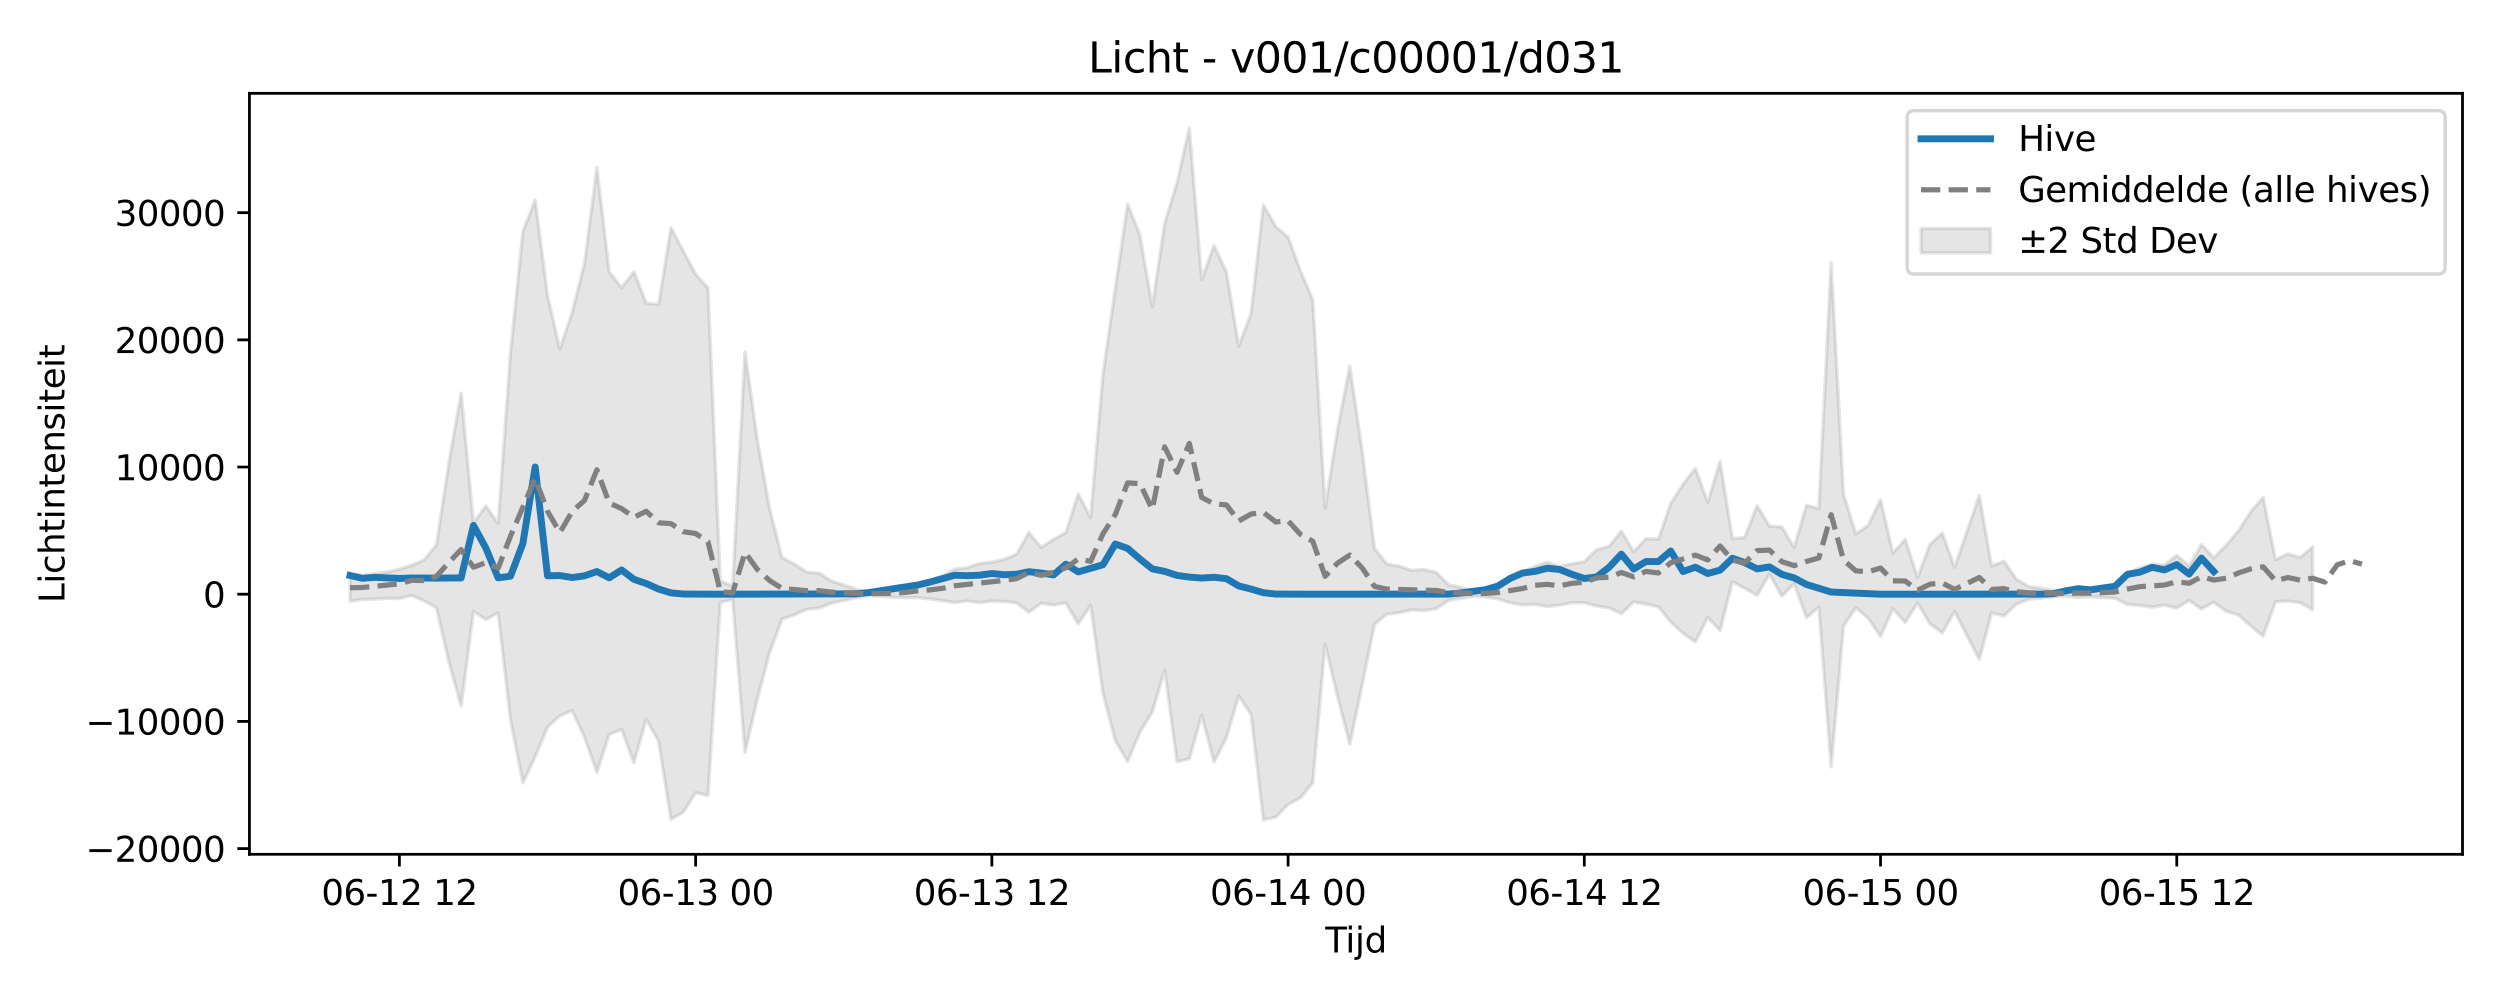 <?xml version="1.0" encoding="utf-8" standalone="no"?>
<!DOCTYPE svg PUBLIC "-//W3C//DTD SVG 1.1//EN"
  "http://www.w3.org/Graphics/SVG/1.1/DTD/svg11.dtd">
<svg xmlns:xlink="http://www.w3.org/1999/xlink" width="720pt" height="288pt" viewBox="0 0 720 288" xmlns="http://www.w3.org/2000/svg" version="1.1">
 <defs>
  <style type="text/css">*{stroke-linejoin: round; stroke-linecap: butt}</style>
 </defs>
 <g id="figure_1">
  <g id="patch_1">
   <path d="M 0 288 
L 720 288 
L 720 0 
L 0 0 
z
" style="fill: #ffffff"/>
  </g>
  <g id="axes_1">
   <g id="patch_2">
    <path d="M 71.84 246.04 
L 709.2 246.04 
L 709.2 26.88 
L 71.84 26.88 
z
" style="fill: #ffffff"/>
   </g>
   <g id="FillBetweenPolyCollection_1">
    <defs>
     <path id="m8f1307a4be" d="M 100.811 -122.624 
L 100.811 -114.852 
L 104.366 -115.348 
L 107.92 -115.462 
L 111.475 -115.689 
L 115.03 -115.625 
L 118.584 -116.508 
L 122.139 -114.903 
L 125.694 -112.978 
L 129.249 -97.499 
L 132.803 -84.659 
L 136.358 -111.915 
L 139.913 -109.59 
L 143.467 -111.506 
L 147.022 -80.741 
L 150.577 -62.528 
L 154.132 -70.092 
L 157.686 -78.564 
L 161.241 -81.866 
L 164.796 -83.329 
L 168.35 -75.639 
L 171.905 -65.606 
L 175.46 -76.505 
L 179.015 -77.941 
L 182.569 -68.314 
L 186.124 -80.838 
L 189.679 -74.552 
L 193.233 -51.995 
L 196.788 -54.061 
L 200.343 -59.692 
L 203.898 -58.874 
L 207.452 -114.513 
L 211.007 -115.37 
L 214.562 -71.234 
L 218.116 -86.691 
L 221.671 -100.149 
L 225.226 -109.692 
L 228.781 -110.932 
L 232.335 -112.506 
L 235.89 -112.85 
L 239.445 -114.277 
L 242.999 -115.044 
L 246.554 -115.877 
L 250.109 -116.587 
L 253.664 -116.269 
L 257.218 -115.973 
L 260.773 -115.871 
L 264.328 -115.874 
L 267.882 -115.477 
L 271.437 -115.019 
L 274.992 -114.476 
L 278.547 -114.903 
L 282.101 -114.454 
L 285.656 -114.894 
L 289.211 -114.782 
L 292.765 -114.354 
L 296.32 -111.668 
L 299.875 -114.262 
L 303.43 -113.739 
L 306.984 -114.34 
L 310.539 -108.265 
L 314.094 -113.712 
L 317.648 -88.369 
L 321.203 -74.757 
L 324.758 -68.655 
L 328.313 -77.154 
L 331.867 -82.933 
L 335.422 -95.008 
L 338.977 -68.64 
L 342.531 -69.44 
L 346.086 -81.994 
L 349.641 -68.541 
L 353.196 -75.527 
L 356.75 -87.581 
L 360.305 -82.195 
L 363.86 -51.922 
L 367.414 -52.659 
L 370.969 -56.289 
L 374.524 -58.221 
L 378.079 -62.582 
L 381.633 -102.41 
L 385.188 -87.499 
L 388.743 -73.641 
L 392.297 -90.713 
L 395.852 -108.156 
L 399.407 -111.115 
L 402.961 -111.523 
L 406.516 -112.332 
L 410.071 -112.143 
L 413.626 -112.704 
L 417.18 -115.073 
L 420.735 -115.696 
L 424.29 -116.278 
L 427.844 -116.063 
L 431.399 -115.489 
L 434.954 -114.378 
L 438.509 -113.749 
L 442.063 -113.983 
L 445.618 -113.317 
L 449.173 -113.679 
L 452.727 -114.414 
L 456.282 -114.395 
L 459.837 -113.461 
L 463.392 -112.901 
L 466.946 -111.223 
L 470.501 -114.663 
L 474.056 -114.001 
L 477.61 -113.227 
L 481.165 -108.881 
L 484.72 -105.6 
L 488.275 -103.145 
L 491.829 -110.169 
L 495.384 -106.427 
L 498.939 -120.471 
L 502.493 -118.563 
L 506.048 -116.503 
L 509.603 -122.699 
L 513.158 -116.287 
L 516.712 -119.892 
L 520.267 -110.124 
L 523.822 -113.137 
L 527.376 -67.146 
L 530.931 -107.69 
L 534.486 -112.994 
L 538.041 -109.979 
L 541.595 -104.725 
L 545.15 -112.701 
L 548.705 -108.71 
L 552.259 -114.363 
L 555.814 -108.336 
L 559.369 -105.695 
L 562.924 -111.891 
L 566.478 -104.985 
L 570.033 -98.073 
L 573.588 -111.512 
L 577.142 -110.577 
L 580.697 -113.987 
L 584.252 -115.387 
L 587.807 -115.732 
L 591.361 -116.17 
L 594.916 -116.299 
L 598.471 -115.907 
L 602.025 -116.178 
L 605.58 -115.893 
L 609.135 -115.707 
L 612.69 -113.9 
L 616.244 -113.632 
L 619.799 -113.131 
L 623.354 -113.705 
L 626.908 -112.855 
L 630.463 -115.07 
L 634.018 -112.599 
L 637.573 -114.54 
L 641.127 -111.974 
L 644.682 -110.856 
L 648.237 -107.694 
L 651.791 -104.755 
L 655.346 -114.693 
L 658.901 -114.892 
L 662.456 -114.42 
L 666.01 -112.433 
L 666.01 -130.511 
L 666.01 -130.511 
L 662.456 -127.422 
L 658.901 -128.48 
L 655.346 -126.783 
L 651.791 -144.749 
L 648.237 -140.654 
L 644.682 -135.113 
L 641.127 -130.956 
L 637.573 -127.361 
L 634.018 -131.17 
L 630.463 -124.972 
L 626.908 -128.049 
L 623.354 -125.308 
L 619.799 -125.516 
L 616.244 -124.44 
L 612.69 -122.782 
L 609.135 -119.277 
L 605.58 -118.697 
L 602.025 -118.126 
L 598.471 -118.447 
L 594.916 -117.879 
L 591.361 -117.982 
L 587.807 -118.589 
L 584.252 -119.1 
L 580.697 -121.218 
L 577.142 -126.378 
L 573.588 -124.963 
L 570.033 -145.295 
L 566.478 -134.869 
L 562.924 -124.633 
L 559.369 -134.473 
L 555.814 -131.167 
L 552.259 -121.677 
L 548.705 -132.642 
L 545.15 -128.74 
L 541.595 -144.068 
L 538.041 -136.672 
L 534.486 -134.193 
L 530.931 -145.713 
L 527.376 -212.367 
L 523.822 -141.479 
L 520.267 -142.499 
L 516.712 -130.293 
L 513.158 -136.228 
L 509.603 -136.454 
L 506.048 -142.352 
L 502.493 -133.228 
L 498.939 -132.856 
L 495.384 -155.085 
L 491.829 -143.313 
L 488.275 -153.116 
L 484.72 -148.503 
L 481.165 -142.955 
L 477.61 -132.748 
L 474.056 -132.881 
L 470.501 -129.076 
L 466.946 -135.012 
L 463.392 -130.63 
L 459.837 -129.686 
L 456.282 -126.251 
L 452.727 -125.612 
L 449.173 -124.858 
L 445.618 -126.1 
L 442.063 -124.89 
L 438.509 -123.284 
L 434.954 -121.472 
L 431.399 -119.198 
L 427.844 -118.155 
L 424.29 -117.79 
L 420.735 -118.802 
L 417.18 -119.593 
L 413.626 -123.16 
L 410.071 -124.008 
L 406.516 -123.723 
L 402.961 -124.946 
L 399.407 -125.564 
L 395.852 -130.054 
L 392.297 -158.185 
L 388.743 -182.629 
L 385.188 -164.103 
L 381.633 -141.681 
L 378.079 -201.637 
L 374.524 -210.007 
L 370.969 -219.731 
L 367.414 -222.711 
L 363.86 -228.925 
L 360.305 -197.711 
L 356.75 -188.329 
L 353.196 -209.654 
L 349.641 -217.258 
L 346.086 -207.476 
L 342.531 -251.158 
L 338.977 -235.314 
L 335.422 -223.626 
L 331.867 -199.623 
L 328.313 -220.265 
L 324.758 -229.218 
L 321.203 -204.897 
L 317.648 -180.112 
L 314.094 -138.934 
L 310.539 -145.743 
L 306.984 -134.621 
L 303.43 -132.641 
L 299.875 -130.377 
L 296.32 -134.62 
L 292.765 -128.34 
L 289.211 -126.912 
L 285.656 -126.086 
L 282.101 -125.713 
L 278.547 -124.461 
L 274.992 -124.137 
L 271.437 -122.125 
L 267.882 -120.754 
L 264.328 -119.823 
L 260.773 -118.914 
L 257.218 -118.324 
L 253.664 -117.786 
L 250.109 -117.365 
L 246.554 -118.354 
L 242.999 -119.535 
L 239.445 -120.658 
L 235.89 -122.938 
L 232.335 -123.254 
L 228.781 -125.562 
L 225.226 -127.387 
L 221.671 -141.422 
L 218.116 -161.294 
L 214.562 -186.654 
L 211.007 -119.223 
L 207.452 -120.663 
L 203.898 -205.057 
L 200.343 -209.023 
L 196.788 -215.674 
L 193.233 -222.395 
L 189.679 -200.303 
L 186.124 -200.65 
L 182.569 -209.739 
L 179.015 -205.123 
L 175.46 -209.732 
L 171.905 -239.807 
L 168.35 -212.186 
L 164.796 -198.034 
L 161.241 -187.449 
L 157.686 -202.934 
L 154.132 -230.406 
L 150.577 -221.224 
L 147.022 -186.45 
L 143.467 -137.257 
L 139.913 -142.302 
L 136.358 -137.368 
L 132.803 -174.782 
L 129.249 -154.508 
L 125.694 -131.048 
L 122.139 -126.704 
L 118.584 -125.241 
L 115.03 -124.065 
L 111.475 -123.231 
L 107.92 -122.816 
L 104.366 -122.257 
L 100.811 -122.624 
z
" style="stroke: #808080; stroke-opacity: 0.2"/>
    </defs>
    <g clip-path="url(#p8320e200cb)">
     <use xlink:href="#m8f1307a4be" x="0" y="288" style="fill: #808080; fill-opacity: 0.2; stroke: #808080; stroke-opacity: 0.2"/>
    </g>
   </g>
   <g id="matplotlib.axis_1">
    <g id="xtick_1">
     <g id="line2d_1">
      <defs>
       <path id="m638b7c2610" d="M 0 0 
L 0 3.5 
" style="stroke: #000000; stroke-width: 0.8"/>
      </defs>
      <g>
       <use xlink:href="#m638b7c2610" x="115.03" y="246.04" style="stroke: #000000; stroke-width: 0.8"/>
      </g>
     </g>
     <g id="text_1">
      <!-- 06-12 12 -->
      <g transform="translate(92.549 260.638) scale(0.1 -0.1)">
       <defs>
        <path id="DejaVuSans-30" d="M 2034 4250 
Q 1547 4250 1301 3770 
Q 1056 3291 1056 2328 
Q 1056 1369 1301 889 
Q 1547 409 2034 409 
Q 2525 409 2770 889 
Q 3016 1369 3016 2328 
Q 3016 3291 2770 3770 
Q 2525 4250 2034 4250 
z
M 2034 4750 
Q 2819 4750 3233 4129 
Q 3647 3509 3647 2328 
Q 3647 1150 3233 529 
Q 2819 -91 2034 -91 
Q 1250 -91 836 529 
Q 422 1150 422 2328 
Q 422 3509 836 4129 
Q 1250 4750 2034 4750 
z
" transform="scale(0.016)"/>
        <path id="DejaVuSans-36" d="M 2113 2584 
Q 1688 2584 1439 2293 
Q 1191 2003 1191 1497 
Q 1191 994 1439 701 
Q 1688 409 2113 409 
Q 2538 409 2786 701 
Q 3034 994 3034 1497 
Q 3034 2003 2786 2293 
Q 2538 2584 2113 2584 
z
M 3366 4563 
L 3366 3988 
Q 3128 4100 2886 4159 
Q 2644 4219 2406 4219 
Q 1781 4219 1451 3797 
Q 1122 3375 1075 2522 
Q 1259 2794 1537 2939 
Q 1816 3084 2150 3084 
Q 2853 3084 3261 2657 
Q 3669 2231 3669 1497 
Q 3669 778 3244 343 
Q 2819 -91 2113 -91 
Q 1303 -91 875 529 
Q 447 1150 447 2328 
Q 447 3434 972 4092 
Q 1497 4750 2381 4750 
Q 2619 4750 2861 4703 
Q 3103 4656 3366 4563 
z
" transform="scale(0.016)"/>
        <path id="DejaVuSans-2d" d="M 313 2009 
L 1997 2009 
L 1997 1497 
L 313 1497 
L 313 2009 
z
" transform="scale(0.016)"/>
        <path id="DejaVuSans-31" d="M 794 531 
L 1825 531 
L 1825 4091 
L 703 3866 
L 703 4441 
L 1819 4666 
L 2450 4666 
L 2450 531 
L 3481 531 
L 3481 0 
L 794 0 
L 794 531 
z
" transform="scale(0.016)"/>
        <path id="DejaVuSans-32" d="M 1228 531 
L 3431 531 
L 3431 0 
L 469 0 
L 469 531 
Q 828 903 1448 1529 
Q 2069 2156 2228 2338 
Q 2531 2678 2651 2914 
Q 2772 3150 2772 3378 
Q 2772 3750 2511 3984 
Q 2250 4219 1831 4219 
Q 1534 4219 1204 4116 
Q 875 4013 500 3803 
L 500 4441 
Q 881 4594 1212 4672 
Q 1544 4750 1819 4750 
Q 2544 4750 2975 4387 
Q 3406 4025 3406 3419 
Q 3406 3131 3298 2873 
Q 3191 2616 2906 2266 
Q 2828 2175 2409 1742 
Q 1991 1309 1228 531 
z
" transform="scale(0.016)"/>
        <path id="DejaVuSans-20" transform="scale(0.016)"/>
       </defs>
       <use xlink:href="#DejaVuSans-30"/>
       <use xlink:href="#DejaVuSans-36" transform="translate(63.623 0)"/>
       <use xlink:href="#DejaVuSans-2d" transform="translate(127.246 0)"/>
       <use xlink:href="#DejaVuSans-31" transform="translate(163.33 0)"/>
       <use xlink:href="#DejaVuSans-32" transform="translate(226.953 0)"/>
       <use xlink:href="#DejaVuSans-20" transform="translate(290.576 0)"/>
       <use xlink:href="#DejaVuSans-31" transform="translate(322.363 0)"/>
       <use xlink:href="#DejaVuSans-32" transform="translate(385.986 0)"/>
      </g>
     </g>
    </g>
    <g id="xtick_2">
     <g id="line2d_2">
      <g>
       <use xlink:href="#m638b7c2610" x="200.343" y="246.04" style="stroke: #000000; stroke-width: 0.8"/>
      </g>
     </g>
     <g id="text_2">
      <!-- 06-13 00 -->
      <g transform="translate(177.862 260.638) scale(0.1 -0.1)">
       <defs>
        <path id="DejaVuSans-33" d="M 2597 2516 
Q 3050 2419 3304 2112 
Q 3559 1806 3559 1356 
Q 3559 666 3084 287 
Q 2609 -91 1734 -91 
Q 1441 -91 1130 -33 
Q 819 25 488 141 
L 488 750 
Q 750 597 1062 519 
Q 1375 441 1716 441 
Q 2309 441 2620 675 
Q 2931 909 2931 1356 
Q 2931 1769 2642 2001 
Q 2353 2234 1838 2234 
L 1294 2234 
L 1294 2753 
L 1863 2753 
Q 2328 2753 2575 2939 
Q 2822 3125 2822 3475 
Q 2822 3834 2567 4026 
Q 2313 4219 1838 4219 
Q 1578 4219 1281 4162 
Q 984 4106 628 3988 
L 628 4550 
Q 988 4650 1302 4700 
Q 1616 4750 1894 4750 
Q 2613 4750 3031 4423 
Q 3450 4097 3450 3541 
Q 3450 3153 3228 2886 
Q 3006 2619 2597 2516 
z
" transform="scale(0.016)"/>
       </defs>
       <use xlink:href="#DejaVuSans-30"/>
       <use xlink:href="#DejaVuSans-36" transform="translate(63.623 0)"/>
       <use xlink:href="#DejaVuSans-2d" transform="translate(127.246 0)"/>
       <use xlink:href="#DejaVuSans-31" transform="translate(163.33 0)"/>
       <use xlink:href="#DejaVuSans-33" transform="translate(226.953 0)"/>
       <use xlink:href="#DejaVuSans-20" transform="translate(290.576 0)"/>
       <use xlink:href="#DejaVuSans-30" transform="translate(322.363 0)"/>
       <use xlink:href="#DejaVuSans-30" transform="translate(385.986 0)"/>
      </g>
     </g>
    </g>
    <g id="xtick_3">
     <g id="line2d_3">
      <g>
       <use xlink:href="#m638b7c2610" x="285.656" y="246.04" style="stroke: #000000; stroke-width: 0.8"/>
      </g>
     </g>
     <g id="text_3">
      <!-- 06-13 12 -->
      <g transform="translate(263.176 260.638) scale(0.1 -0.1)">
       <use xlink:href="#DejaVuSans-30"/>
       <use xlink:href="#DejaVuSans-36" transform="translate(63.623 0)"/>
       <use xlink:href="#DejaVuSans-2d" transform="translate(127.246 0)"/>
       <use xlink:href="#DejaVuSans-31" transform="translate(163.33 0)"/>
       <use xlink:href="#DejaVuSans-33" transform="translate(226.953 0)"/>
       <use xlink:href="#DejaVuSans-20" transform="translate(290.576 0)"/>
       <use xlink:href="#DejaVuSans-31" transform="translate(322.363 0)"/>
       <use xlink:href="#DejaVuSans-32" transform="translate(385.986 0)"/>
      </g>
     </g>
    </g>
    <g id="xtick_4">
     <g id="line2d_4">
      <g>
       <use xlink:href="#m638b7c2610" x="370.969" y="246.04" style="stroke: #000000; stroke-width: 0.8"/>
      </g>
     </g>
     <g id="text_4">
      <!-- 06-14 00 -->
      <g transform="translate(348.489 260.638) scale(0.1 -0.1)">
       <defs>
        <path id="DejaVuSans-34" d="M 2419 4116 
L 825 1625 
L 2419 1625 
L 2419 4116 
z
M 2253 4666 
L 3047 4666 
L 3047 1625 
L 3713 1625 
L 3713 1100 
L 3047 1100 
L 3047 0 
L 2419 0 
L 2419 1100 
L 313 1100 
L 313 1709 
L 2253 4666 
z
" transform="scale(0.016)"/>
       </defs>
       <use xlink:href="#DejaVuSans-30"/>
       <use xlink:href="#DejaVuSans-36" transform="translate(63.623 0)"/>
       <use xlink:href="#DejaVuSans-2d" transform="translate(127.246 0)"/>
       <use xlink:href="#DejaVuSans-31" transform="translate(163.33 0)"/>
       <use xlink:href="#DejaVuSans-34" transform="translate(226.953 0)"/>
       <use xlink:href="#DejaVuSans-20" transform="translate(290.576 0)"/>
       <use xlink:href="#DejaVuSans-30" transform="translate(322.363 0)"/>
       <use xlink:href="#DejaVuSans-30" transform="translate(385.986 0)"/>
      </g>
     </g>
    </g>
    <g id="xtick_5">
     <g id="line2d_5">
      <g>
       <use xlink:href="#m638b7c2610" x="456.282" y="246.04" style="stroke: #000000; stroke-width: 0.8"/>
      </g>
     </g>
     <g id="text_5">
      <!-- 06-14 12 -->
      <g transform="translate(433.802 260.638) scale(0.1 -0.1)">
       <use xlink:href="#DejaVuSans-30"/>
       <use xlink:href="#DejaVuSans-36" transform="translate(63.623 0)"/>
       <use xlink:href="#DejaVuSans-2d" transform="translate(127.246 0)"/>
       <use xlink:href="#DejaVuSans-31" transform="translate(163.33 0)"/>
       <use xlink:href="#DejaVuSans-34" transform="translate(226.953 0)"/>
       <use xlink:href="#DejaVuSans-20" transform="translate(290.576 0)"/>
       <use xlink:href="#DejaVuSans-31" transform="translate(322.363 0)"/>
       <use xlink:href="#DejaVuSans-32" transform="translate(385.986 0)"/>
      </g>
     </g>
    </g>
    <g id="xtick_6">
     <g id="line2d_6">
      <g>
       <use xlink:href="#m638b7c2610" x="541.595" y="246.04" style="stroke: #000000; stroke-width: 0.8"/>
      </g>
     </g>
     <g id="text_6">
      <!-- 06-15 00 -->
      <g transform="translate(519.115 260.638) scale(0.1 -0.1)">
       <defs>
        <path id="DejaVuSans-35" d="M 691 4666 
L 3169 4666 
L 3169 4134 
L 1269 4134 
L 1269 2991 
Q 1406 3038 1543 3061 
Q 1681 3084 1819 3084 
Q 2600 3084 3056 2656 
Q 3513 2228 3513 1497 
Q 3513 744 3044 326 
Q 2575 -91 1722 -91 
Q 1428 -91 1123 -41 
Q 819 9 494 109 
L 494 744 
Q 775 591 1075 516 
Q 1375 441 1709 441 
Q 2250 441 2565 725 
Q 2881 1009 2881 1497 
Q 2881 1984 2565 2268 
Q 2250 2553 1709 2553 
Q 1456 2553 1204 2497 
Q 953 2441 691 2322 
L 691 4666 
z
" transform="scale(0.016)"/>
       </defs>
       <use xlink:href="#DejaVuSans-30"/>
       <use xlink:href="#DejaVuSans-36" transform="translate(63.623 0)"/>
       <use xlink:href="#DejaVuSans-2d" transform="translate(127.246 0)"/>
       <use xlink:href="#DejaVuSans-31" transform="translate(163.33 0)"/>
       <use xlink:href="#DejaVuSans-35" transform="translate(226.953 0)"/>
       <use xlink:href="#DejaVuSans-20" transform="translate(290.576 0)"/>
       <use xlink:href="#DejaVuSans-30" transform="translate(322.363 0)"/>
       <use xlink:href="#DejaVuSans-30" transform="translate(385.986 0)"/>
      </g>
     </g>
    </g>
    <g id="xtick_7">
     <g id="line2d_7">
      <g>
       <use xlink:href="#m638b7c2610" x="626.908" y="246.04" style="stroke: #000000; stroke-width: 0.8"/>
      </g>
     </g>
     <g id="text_7">
      <!-- 06-15 12 -->
      <g transform="translate(604.428 260.638) scale(0.1 -0.1)">
       <use xlink:href="#DejaVuSans-30"/>
       <use xlink:href="#DejaVuSans-36" transform="translate(63.623 0)"/>
       <use xlink:href="#DejaVuSans-2d" transform="translate(127.246 0)"/>
       <use xlink:href="#DejaVuSans-31" transform="translate(163.33 0)"/>
       <use xlink:href="#DejaVuSans-35" transform="translate(226.953 0)"/>
       <use xlink:href="#DejaVuSans-20" transform="translate(290.576 0)"/>
       <use xlink:href="#DejaVuSans-31" transform="translate(322.363 0)"/>
       <use xlink:href="#DejaVuSans-32" transform="translate(385.986 0)"/>
      </g>
     </g>
    </g>
    <g id="text_8">
     <!-- Tijd -->
     <g transform="translate(381.67 274.317) scale(0.1 -0.1)">
      <defs>
       <path id="DejaVuSans-54" d="M -19 4666 
L 3928 4666 
L 3928 4134 
L 2272 4134 
L 2272 0 
L 1638 0 
L 1638 4134 
L -19 4134 
L -19 4666 
z
" transform="scale(0.016)"/>
       <path id="DejaVuSans-69" d="M 603 3500 
L 1178 3500 
L 1178 0 
L 603 0 
L 603 3500 
z
M 603 4863 
L 1178 4863 
L 1178 4134 
L 603 4134 
L 603 4863 
z
" transform="scale(0.016)"/>
       <path id="DejaVuSans-6a" d="M 603 3500 
L 1178 3500 
L 1178 -63 
Q 1178 -731 923 -1031 
Q 669 -1331 103 -1331 
L -116 -1331 
L -116 -844 
L 38 -844 
Q 366 -844 484 -692 
Q 603 -541 603 -63 
L 603 3500 
z
M 603 4863 
L 1178 4863 
L 1178 4134 
L 603 4134 
L 603 4863 
z
" transform="scale(0.016)"/>
       <path id="DejaVuSans-64" d="M 2906 2969 
L 2906 4863 
L 3481 4863 
L 3481 0 
L 2906 0 
L 2906 525 
Q 2725 213 2448 61 
Q 2172 -91 1784 -91 
Q 1150 -91 751 415 
Q 353 922 353 1747 
Q 353 2572 751 3078 
Q 1150 3584 1784 3584 
Q 2172 3584 2448 3432 
Q 2725 3281 2906 2969 
z
M 947 1747 
Q 947 1113 1208 752 
Q 1469 391 1925 391 
Q 2381 391 2643 752 
Q 2906 1113 2906 1747 
Q 2906 2381 2643 2742 
Q 2381 3103 1925 3103 
Q 1469 3103 1208 2742 
Q 947 2381 947 1747 
z
" transform="scale(0.016)"/>
      </defs>
      <use xlink:href="#DejaVuSans-54"/>
      <use xlink:href="#DejaVuSans-69" transform="translate(57.959 0)"/>
      <use xlink:href="#DejaVuSans-6a" transform="translate(85.742 0)"/>
      <use xlink:href="#DejaVuSans-64" transform="translate(113.525 0)"/>
     </g>
    </g>
   </g>
   <g id="matplotlib.axis_2">
    <g id="ytick_1">
     <g id="line2d_8">
      <defs>
       <path id="m01bda27d1f" d="M 0 0 
L -3.5 0 
" style="stroke: #000000; stroke-width: 0.8"/>
      </defs>
      <g>
       <use xlink:href="#m01bda27d1f" x="71.84" y="244.391" style="stroke: #000000; stroke-width: 0.8"/>
      </g>
     </g>
     <g id="text_9">
      <!-- −20000 -->
      <g transform="translate(24.648 248.191) scale(0.1 -0.1)">
       <defs>
        <path id="DejaVuSans-2212" d="M 678 2272 
L 4684 2272 
L 4684 1741 
L 678 1741 
L 678 2272 
z
" transform="scale(0.016)"/>
       </defs>
       <use xlink:href="#DejaVuSans-2212"/>
       <use xlink:href="#DejaVuSans-32" transform="translate(83.789 0)"/>
       <use xlink:href="#DejaVuSans-30" transform="translate(147.412 0)"/>
       <use xlink:href="#DejaVuSans-30" transform="translate(211.035 0)"/>
       <use xlink:href="#DejaVuSans-30" transform="translate(274.658 0)"/>
       <use xlink:href="#DejaVuSans-30" transform="translate(338.281 0)"/>
      </g>
     </g>
    </g>
    <g id="ytick_2">
     <g id="line2d_9">
      <g>
       <use xlink:href="#m01bda27d1f" x="71.84" y="207.763" style="stroke: #000000; stroke-width: 0.8"/>
      </g>
     </g>
     <g id="text_10">
      <!-- −10000 -->
      <g transform="translate(24.648 211.563) scale(0.1 -0.1)">
       <use xlink:href="#DejaVuSans-2212"/>
       <use xlink:href="#DejaVuSans-31" transform="translate(83.789 0)"/>
       <use xlink:href="#DejaVuSans-30" transform="translate(147.412 0)"/>
       <use xlink:href="#DejaVuSans-30" transform="translate(211.035 0)"/>
       <use xlink:href="#DejaVuSans-30" transform="translate(274.658 0)"/>
       <use xlink:href="#DejaVuSans-30" transform="translate(338.281 0)"/>
      </g>
     </g>
    </g>
    <g id="ytick_3">
     <g id="line2d_10">
      <g>
       <use xlink:href="#m01bda27d1f" x="71.84" y="171.135" style="stroke: #000000; stroke-width: 0.8"/>
      </g>
     </g>
     <g id="text_11">
      <!-- 0 -->
      <g transform="translate(58.477 174.935) scale(0.1 -0.1)">
       <use xlink:href="#DejaVuSans-30"/>
      </g>
     </g>
    </g>
    <g id="ytick_4">
     <g id="line2d_11">
      <g>
       <use xlink:href="#m01bda27d1f" x="71.84" y="134.507" style="stroke: #000000; stroke-width: 0.8"/>
      </g>
     </g>
     <g id="text_12">
      <!-- 10000 -->
      <g transform="translate(33.028 138.307) scale(0.1 -0.1)">
       <use xlink:href="#DejaVuSans-31"/>
       <use xlink:href="#DejaVuSans-30" transform="translate(63.623 0)"/>
       <use xlink:href="#DejaVuSans-30" transform="translate(127.246 0)"/>
       <use xlink:href="#DejaVuSans-30" transform="translate(190.869 0)"/>
       <use xlink:href="#DejaVuSans-30" transform="translate(254.492 0)"/>
      </g>
     </g>
    </g>
    <g id="ytick_5">
     <g id="line2d_12">
      <g>
       <use xlink:href="#m01bda27d1f" x="71.84" y="97.88" style="stroke: #000000; stroke-width: 0.8"/>
      </g>
     </g>
     <g id="text_13">
      <!-- 20000 -->
      <g transform="translate(33.028 101.679) scale(0.1 -0.1)">
       <use xlink:href="#DejaVuSans-32"/>
       <use xlink:href="#DejaVuSans-30" transform="translate(63.623 0)"/>
       <use xlink:href="#DejaVuSans-30" transform="translate(127.246 0)"/>
       <use xlink:href="#DejaVuSans-30" transform="translate(190.869 0)"/>
       <use xlink:href="#DejaVuSans-30" transform="translate(254.492 0)"/>
      </g>
     </g>
    </g>
    <g id="ytick_6">
     <g id="line2d_13">
      <g>
       <use xlink:href="#m01bda27d1f" x="71.84" y="61.252" style="stroke: #000000; stroke-width: 0.8"/>
      </g>
     </g>
     <g id="text_14">
      <!-- 30000 -->
      <g transform="translate(33.028 65.051) scale(0.1 -0.1)">
       <use xlink:href="#DejaVuSans-33"/>
       <use xlink:href="#DejaVuSans-30" transform="translate(63.623 0)"/>
       <use xlink:href="#DejaVuSans-30" transform="translate(127.246 0)"/>
       <use xlink:href="#DejaVuSans-30" transform="translate(190.869 0)"/>
       <use xlink:href="#DejaVuSans-30" transform="translate(254.492 0)"/>
      </g>
     </g>
    </g>
    <g id="text_15">
     <!-- Lichtintensiteit -->
     <g transform="translate(18.568 173.656) rotate(-90) scale(0.1 -0.1)">
      <defs>
       <path id="DejaVuSans-4c" d="M 628 4666 
L 1259 4666 
L 1259 531 
L 3531 531 
L 3531 0 
L 628 0 
L 628 4666 
z
" transform="scale(0.016)"/>
       <path id="DejaVuSans-63" d="M 3122 3366 
L 3122 2828 
Q 2878 2963 2633 3030 
Q 2388 3097 2138 3097 
Q 1578 3097 1268 2742 
Q 959 2388 959 1747 
Q 959 1106 1268 751 
Q 1578 397 2138 397 
Q 2388 397 2633 464 
Q 2878 531 3122 666 
L 3122 134 
Q 2881 22 2623 -34 
Q 2366 -91 2075 -91 
Q 1284 -91 818 406 
Q 353 903 353 1747 
Q 353 2603 823 3093 
Q 1294 3584 2113 3584 
Q 2378 3584 2631 3529 
Q 2884 3475 3122 3366 
z
" transform="scale(0.016)"/>
       <path id="DejaVuSans-68" d="M 3513 2113 
L 3513 0 
L 2938 0 
L 2938 2094 
Q 2938 2591 2744 2837 
Q 2550 3084 2163 3084 
Q 1697 3084 1428 2787 
Q 1159 2491 1159 1978 
L 1159 0 
L 581 0 
L 581 4863 
L 1159 4863 
L 1159 2956 
Q 1366 3272 1645 3428 
Q 1925 3584 2291 3584 
Q 2894 3584 3203 3211 
Q 3513 2838 3513 2113 
z
" transform="scale(0.016)"/>
       <path id="DejaVuSans-74" d="M 1172 4494 
L 1172 3500 
L 2356 3500 
L 2356 3053 
L 1172 3053 
L 1172 1153 
Q 1172 725 1289 603 
Q 1406 481 1766 481 
L 2356 481 
L 2356 0 
L 1766 0 
Q 1100 0 847 248 
Q 594 497 594 1153 
L 594 3053 
L 172 3053 
L 172 3500 
L 594 3500 
L 594 4494 
L 1172 4494 
z
" transform="scale(0.016)"/>
       <path id="DejaVuSans-6e" d="M 3513 2113 
L 3513 0 
L 2938 0 
L 2938 2094 
Q 2938 2591 2744 2837 
Q 2550 3084 2163 3084 
Q 1697 3084 1428 2787 
Q 1159 2491 1159 1978 
L 1159 0 
L 581 0 
L 581 3500 
L 1159 3500 
L 1159 2956 
Q 1366 3272 1645 3428 
Q 1925 3584 2291 3584 
Q 2894 3584 3203 3211 
Q 3513 2838 3513 2113 
z
" transform="scale(0.016)"/>
       <path id="DejaVuSans-65" d="M 3597 1894 
L 3597 1613 
L 953 1613 
Q 991 1019 1311 708 
Q 1631 397 2203 397 
Q 2534 397 2845 478 
Q 3156 559 3463 722 
L 3463 178 
Q 3153 47 2828 -22 
Q 2503 -91 2169 -91 
Q 1331 -91 842 396 
Q 353 884 353 1716 
Q 353 2575 817 3079 
Q 1281 3584 2069 3584 
Q 2775 3584 3186 3129 
Q 3597 2675 3597 1894 
z
M 3022 2063 
Q 3016 2534 2758 2815 
Q 2500 3097 2075 3097 
Q 1594 3097 1305 2825 
Q 1016 2553 972 2059 
L 3022 2063 
z
" transform="scale(0.016)"/>
       <path id="DejaVuSans-73" d="M 2834 3397 
L 2834 2853 
Q 2591 2978 2328 3040 
Q 2066 3103 1784 3103 
Q 1356 3103 1142 2972 
Q 928 2841 928 2578 
Q 928 2378 1081 2264 
Q 1234 2150 1697 2047 
L 1894 2003 
Q 2506 1872 2764 1633 
Q 3022 1394 3022 966 
Q 3022 478 2636 193 
Q 2250 -91 1575 -91 
Q 1294 -91 989 -36 
Q 684 19 347 128 
L 347 722 
Q 666 556 975 473 
Q 1284 391 1588 391 
Q 1994 391 2212 530 
Q 2431 669 2431 922 
Q 2431 1156 2273 1281 
Q 2116 1406 1581 1522 
L 1381 1569 
Q 847 1681 609 1914 
Q 372 2147 372 2553 
Q 372 3047 722 3315 
Q 1072 3584 1716 3584 
Q 2034 3584 2315 3537 
Q 2597 3491 2834 3397 
z
" transform="scale(0.016)"/>
      </defs>
      <use xlink:href="#DejaVuSans-4c"/>
      <use xlink:href="#DejaVuSans-69" transform="translate(55.713 0)"/>
      <use xlink:href="#DejaVuSans-63" transform="translate(83.496 0)"/>
      <use xlink:href="#DejaVuSans-68" transform="translate(138.477 0)"/>
      <use xlink:href="#DejaVuSans-74" transform="translate(201.855 0)"/>
      <use xlink:href="#DejaVuSans-69" transform="translate(241.064 0)"/>
      <use xlink:href="#DejaVuSans-6e" transform="translate(268.848 0)"/>
      <use xlink:href="#DejaVuSans-74" transform="translate(332.227 0)"/>
      <use xlink:href="#DejaVuSans-65" transform="translate(371.436 0)"/>
      <use xlink:href="#DejaVuSans-6e" transform="translate(432.959 0)"/>
      <use xlink:href="#DejaVuSans-73" transform="translate(496.338 0)"/>
      <use xlink:href="#DejaVuSans-69" transform="translate(548.438 0)"/>
      <use xlink:href="#DejaVuSans-74" transform="translate(576.221 0)"/>
      <use xlink:href="#DejaVuSans-65" transform="translate(615.43 0)"/>
      <use xlink:href="#DejaVuSans-69" transform="translate(676.953 0)"/>
      <use xlink:href="#DejaVuSans-74" transform="translate(704.736 0)"/>
     </g>
    </g>
   </g>
   <g id="line2d_14">
    <path d="M 100.811 165.733 
L 104.366 166.552 
L 107.92 166.274 
L 115.03 166.598 
L 118.584 166.454 
L 125.694 166.495 
L 132.803 166.434 
L 136.358 151.319 
L 139.913 157.812 
L 143.467 166.421 
L 147.022 165.94 
L 150.577 156.567 
L 154.132 134.494 
L 157.686 165.826 
L 161.241 165.762 
L 164.796 166.33 
L 168.35 165.834 
L 171.905 164.603 
L 175.46 166.412 
L 179.015 164.151 
L 182.569 166.846 
L 186.124 168.054 
L 189.679 169.657 
L 193.233 170.742 
L 196.788 171.079 
L 207.452 171.135 
L 246.554 171.031 
L 250.109 170.674 
L 264.328 168.474 
L 267.882 167.616 
L 274.992 165.663 
L 278.547 165.794 
L 282.101 165.664 
L 285.656 165.17 
L 289.211 165.522 
L 292.765 165.378 
L 296.32 164.657 
L 299.875 165.036 
L 303.43 165.566 
L 306.984 162.483 
L 310.539 164.709 
L 317.648 162.653 
L 321.203 156.676 
L 324.758 157.944 
L 328.313 161.009 
L 331.867 163.851 
L 335.422 164.553 
L 338.977 165.708 
L 342.531 166.205 
L 346.086 166.479 
L 349.641 166.261 
L 353.196 166.647 
L 356.75 168.747 
L 360.305 169.658 
L 363.86 170.696 
L 367.414 171.091 
L 378.079 171.135 
L 417.18 171.1 
L 420.735 170.771 
L 427.844 169.825 
L 431.399 168.782 
L 434.954 166.569 
L 438.509 165.029 
L 442.063 164.571 
L 445.618 163.648 
L 449.173 164.021 
L 452.727 165.409 
L 456.282 166.61 
L 459.837 166.144 
L 463.392 163.398 
L 466.946 159.607 
L 470.501 163.875 
L 474.056 161.719 
L 477.61 161.74 
L 481.165 158.697 
L 484.72 164.602 
L 488.275 163.35 
L 491.829 165.171 
L 495.384 164.202 
L 498.939 160.769 
L 502.493 162.043 
L 506.048 163.836 
L 509.603 163.27 
L 513.158 165.416 
L 516.712 166.438 
L 520.267 168.331 
L 527.376 170.5 
L 541.595 171.129 
L 587.807 171.113 
L 591.361 170.997 
L 594.916 170.165 
L 598.471 169.537 
L 602.025 169.879 
L 609.135 168.835 
L 612.69 165.404 
L 616.244 164.788 
L 619.799 163.387 
L 623.354 164.13 
L 626.908 162.599 
L 630.463 165.327 
L 634.018 160.745 
L 637.573 164.595 
L 637.573 164.595 
" clip-path="url(#p8320e200cb)" style="fill: none; stroke: #1f77b4; stroke-width: 2; stroke-linecap: square"/>
   </g>
   <g id="line2d_15">
    <path d="M 100.811 169.262 
L 104.366 169.197 
L 115.03 168.155 
L 118.584 167.125 
L 122.139 167.197 
L 125.694 165.987 
L 129.249 161.997 
L 132.803 158.279 
L 136.358 163.359 
L 139.913 162.054 
L 143.467 163.618 
L 147.022 154.404 
L 154.132 137.751 
L 157.686 147.251 
L 161.241 153.343 
L 164.796 147.318 
L 168.35 144.088 
L 171.905 135.293 
L 175.46 144.882 
L 179.015 146.468 
L 182.569 148.974 
L 186.124 147.256 
L 189.679 150.572 
L 193.233 150.805 
L 196.788 153.132 
L 200.343 153.642 
L 203.898 156.035 
L 207.452 170.412 
L 211.007 170.703 
L 214.562 159.056 
L 218.116 164.007 
L 221.671 167.215 
L 225.226 169.461 
L 232.335 170.12 
L 235.89 170.106 
L 239.445 170.532 
L 250.109 171.024 
L 257.218 170.852 
L 260.773 170.608 
L 264.328 170.152 
L 267.882 169.885 
L 271.437 169.428 
L 274.992 168.694 
L 289.211 167.153 
L 292.765 166.653 
L 296.32 164.856 
L 299.875 165.681 
L 303.43 164.81 
L 306.984 163.52 
L 310.539 160.996 
L 314.094 161.677 
L 317.648 153.759 
L 321.203 148.173 
L 324.758 139.064 
L 328.313 139.29 
L 331.867 146.722 
L 335.422 128.683 
L 338.977 136.023 
L 342.531 127.701 
L 346.086 143.265 
L 349.641 145.1 
L 353.196 145.41 
L 356.75 150.045 
L 360.305 148.047 
L 363.86 147.577 
L 367.414 150.315 
L 370.969 149.99 
L 374.524 153.886 
L 378.079 155.89 
L 381.633 165.954 
L 385.188 162.199 
L 388.743 159.865 
L 392.297 163.551 
L 395.852 168.895 
L 399.407 169.661 
L 413.626 170.068 
L 417.18 170.667 
L 420.735 170.751 
L 424.29 170.966 
L 427.844 170.891 
L 431.399 170.657 
L 438.509 169.483 
L 442.063 168.563 
L 445.618 168.292 
L 449.173 168.731 
L 452.727 167.987 
L 456.282 167.677 
L 459.837 166.426 
L 463.392 166.234 
L 466.946 164.883 
L 470.501 166.13 
L 474.056 164.559 
L 477.61 165.013 
L 481.165 162.082 
L 488.275 159.87 
L 491.829 161.259 
L 495.384 157.244 
L 498.939 161.337 
L 502.493 162.104 
L 506.048 158.573 
L 509.603 158.423 
L 513.158 161.743 
L 516.712 162.907 
L 520.267 161.688 
L 523.822 160.692 
L 527.376 148.244 
L 530.931 161.298 
L 534.486 164.407 
L 538.041 164.675 
L 541.595 163.604 
L 545.15 167.279 
L 548.705 167.324 
L 552.259 169.98 
L 555.814 168.249 
L 559.369 167.916 
L 562.924 169.738 
L 570.033 166.316 
L 573.588 169.763 
L 577.142 169.523 
L 580.697 170.397 
L 584.252 170.756 
L 594.916 170.911 
L 598.471 170.823 
L 602.025 170.848 
L 609.135 170.508 
L 612.69 169.659 
L 616.244 168.964 
L 623.354 168.494 
L 626.908 167.548 
L 630.463 167.979 
L 634.018 166.116 
L 637.573 167.049 
L 641.127 166.535 
L 644.682 165.016 
L 648.237 163.826 
L 651.791 163.248 
L 655.346 167.262 
L 658.901 166.314 
L 662.456 167.079 
L 666.01 166.528 
L 669.565 167.648 
L 673.12 162.67 
L 676.674 161.469 
L 680.229 162.464 
L 680.229 162.464 
" clip-path="url(#p8320e200cb)" style="fill: none; stroke-dasharray: 5.55,2.4; stroke-dashoffset: 0; stroke: #808080; stroke-width: 1.5"/>
   </g>
   <g id="patch_3">
    <path d="M 71.84 246.04 
L 71.84 26.88 
" style="fill: none; stroke: #000000; stroke-width: 0.8; stroke-linejoin: miter; stroke-linecap: square"/>
   </g>
   <g id="patch_4">
    <path d="M 709.2 246.04 
L 709.2 26.88 
" style="fill: none; stroke: #000000; stroke-width: 0.8; stroke-linejoin: miter; stroke-linecap: square"/>
   </g>
   <g id="patch_5">
    <path d="M 71.84 246.04 
L 709.2 246.04 
" style="fill: none; stroke: #000000; stroke-width: 0.8; stroke-linejoin: miter; stroke-linecap: square"/>
   </g>
   <g id="patch_6">
    <path d="M 71.84 26.88 
L 709.2 26.88 
" style="fill: none; stroke: #000000; stroke-width: 0.8; stroke-linejoin: miter; stroke-linecap: square"/>
   </g>
   <g id="text_16">
    <!-- Licht - v001/c00001/d031 -->
    <g transform="translate(313.383 20.88) scale(0.12 -0.12)">
     <defs>
      <path id="DejaVuSans-76" d="M 191 3500 
L 800 3500 
L 1894 563 
L 2988 3500 
L 3597 3500 
L 2284 0 
L 1503 0 
L 191 3500 
z
" transform="scale(0.016)"/>
      <path id="DejaVuSans-2f" d="M 1625 4666 
L 2156 4666 
L 531 -594 
L 0 -594 
L 1625 4666 
z
" transform="scale(0.016)"/>
     </defs>
     <use xlink:href="#DejaVuSans-4c"/>
     <use xlink:href="#DejaVuSans-69" transform="translate(55.713 0)"/>
     <use xlink:href="#DejaVuSans-63" transform="translate(83.496 0)"/>
     <use xlink:href="#DejaVuSans-68" transform="translate(138.477 0)"/>
     <use xlink:href="#DejaVuSans-74" transform="translate(201.855 0)"/>
     <use xlink:href="#DejaVuSans-20" transform="translate(241.064 0)"/>
     <use xlink:href="#DejaVuSans-2d" transform="translate(272.852 0)"/>
     <use xlink:href="#DejaVuSans-20" transform="translate(308.936 0)"/>
     <use xlink:href="#DejaVuSans-76" transform="translate(340.723 0)"/>
     <use xlink:href="#DejaVuSans-30" transform="translate(399.902 0)"/>
     <use xlink:href="#DejaVuSans-30" transform="translate(463.525 0)"/>
     <use xlink:href="#DejaVuSans-31" transform="translate(527.148 0)"/>
     <use xlink:href="#DejaVuSans-2f" transform="translate(590.771 0)"/>
     <use xlink:href="#DejaVuSans-63" transform="translate(624.463 0)"/>
     <use xlink:href="#DejaVuSans-30" transform="translate(679.443 0)"/>
     <use xlink:href="#DejaVuSans-30" transform="translate(743.066 0)"/>
     <use xlink:href="#DejaVuSans-30" transform="translate(806.689 0)"/>
     <use xlink:href="#DejaVuSans-30" transform="translate(870.312 0)"/>
     <use xlink:href="#DejaVuSans-31" transform="translate(933.936 0)"/>
     <use xlink:href="#DejaVuSans-2f" transform="translate(997.559 0)"/>
     <use xlink:href="#DejaVuSans-64" transform="translate(1031.25 0)"/>
     <use xlink:href="#DejaVuSans-30" transform="translate(1094.727 0)"/>
     <use xlink:href="#DejaVuSans-33" transform="translate(1158.35 0)"/>
     <use xlink:href="#DejaVuSans-31" transform="translate(1221.973 0)"/>
    </g>
   </g>
   <g id="legend_1">
    <g id="patch_7">
     <path d="M 551.256 78.914 
L 702.2 78.914 
Q 704.2 78.914 704.2 76.914 
L 704.2 33.88 
Q 704.2 31.88 702.2 31.88 
L 551.256 31.88 
Q 549.256 31.88 549.256 33.88 
L 549.256 76.914 
Q 549.256 78.914 551.256 78.914 
z
" style="fill: #ffffff; opacity: 0.8; stroke: #cccccc; stroke-linejoin: miter"/>
    </g>
    <g id="line2d_16">
     <path d="M 553.256 39.978 
L 563.256 39.978 
L 573.256 39.978 
" style="fill: none; stroke: #1f77b4; stroke-width: 2; stroke-linecap: square"/>
    </g>
    <g id="text_17">
     <!-- Hive -->
     <g transform="translate(581.256 43.478) scale(0.1 -0.1)">
      <defs>
       <path id="DejaVuSans-48" d="M 628 4666 
L 1259 4666 
L 1259 2753 
L 3553 2753 
L 3553 4666 
L 4184 4666 
L 4184 0 
L 3553 0 
L 3553 2222 
L 1259 2222 
L 1259 0 
L 628 0 
L 628 4666 
z
" transform="scale(0.016)"/>
      </defs>
      <use xlink:href="#DejaVuSans-48"/>
      <use xlink:href="#DejaVuSans-69" transform="translate(75.195 0)"/>
      <use xlink:href="#DejaVuSans-76" transform="translate(102.979 0)"/>
      <use xlink:href="#DejaVuSans-65" transform="translate(162.158 0)"/>
     </g>
    </g>
    <g id="line2d_17">
     <path d="M 553.256 54.657 
L 563.256 54.657 
L 573.256 54.657 
" style="fill: none; stroke-dasharray: 5.55,2.4; stroke-dashoffset: 0; stroke: #808080; stroke-width: 1.5"/>
    </g>
    <g id="text_18">
     <!-- Gemiddelde (alle hives) -->
     <g transform="translate(581.256 58.157) scale(0.1 -0.1)">
      <defs>
       <path id="DejaVuSans-47" d="M 3809 666 
L 3809 1919 
L 2778 1919 
L 2778 2438 
L 4434 2438 
L 4434 434 
Q 4069 175 3628 42 
Q 3188 -91 2688 -91 
Q 1594 -91 976 548 
Q 359 1188 359 2328 
Q 359 3472 976 4111 
Q 1594 4750 2688 4750 
Q 3144 4750 3555 4637 
Q 3966 4525 4313 4306 
L 4313 3634 
Q 3963 3931 3569 4081 
Q 3175 4231 2741 4231 
Q 1884 4231 1454 3753 
Q 1025 3275 1025 2328 
Q 1025 1384 1454 906 
Q 1884 428 2741 428 
Q 3075 428 3337 486 
Q 3600 544 3809 666 
z
" transform="scale(0.016)"/>
       <path id="DejaVuSans-6d" d="M 3328 2828 
Q 3544 3216 3844 3400 
Q 4144 3584 4550 3584 
Q 5097 3584 5394 3201 
Q 5691 2819 5691 2113 
L 5691 0 
L 5113 0 
L 5113 2094 
Q 5113 2597 4934 2840 
Q 4756 3084 4391 3084 
Q 3944 3084 3684 2787 
Q 3425 2491 3425 1978 
L 3425 0 
L 2847 0 
L 2847 2094 
Q 2847 2600 2669 2842 
Q 2491 3084 2119 3084 
Q 1678 3084 1418 2786 
Q 1159 2488 1159 1978 
L 1159 0 
L 581 0 
L 581 3500 
L 1159 3500 
L 1159 2956 
Q 1356 3278 1631 3431 
Q 1906 3584 2284 3584 
Q 2666 3584 2933 3390 
Q 3200 3197 3328 2828 
z
" transform="scale(0.016)"/>
       <path id="DejaVuSans-6c" d="M 603 4863 
L 1178 4863 
L 1178 0 
L 603 0 
L 603 4863 
z
" transform="scale(0.016)"/>
       <path id="DejaVuSans-28" d="M 1984 4856 
Q 1566 4138 1362 3434 
Q 1159 2731 1159 2009 
Q 1159 1288 1364 580 
Q 1569 -128 1984 -844 
L 1484 -844 
Q 1016 -109 783 600 
Q 550 1309 550 2009 
Q 550 2706 781 3412 
Q 1013 4119 1484 4856 
L 1984 4856 
z
" transform="scale(0.016)"/>
       <path id="DejaVuSans-61" d="M 2194 1759 
Q 1497 1759 1228 1600 
Q 959 1441 959 1056 
Q 959 750 1161 570 
Q 1363 391 1709 391 
Q 2188 391 2477 730 
Q 2766 1069 2766 1631 
L 2766 1759 
L 2194 1759 
z
M 3341 1997 
L 3341 0 
L 2766 0 
L 2766 531 
Q 2569 213 2275 61 
Q 1981 -91 1556 -91 
Q 1019 -91 701 211 
Q 384 513 384 1019 
Q 384 1609 779 1909 
Q 1175 2209 1959 2209 
L 2766 2209 
L 2766 2266 
Q 2766 2663 2505 2880 
Q 2244 3097 1772 3097 
Q 1472 3097 1187 3025 
Q 903 2953 641 2809 
L 641 3341 
Q 956 3463 1253 3523 
Q 1550 3584 1831 3584 
Q 2591 3584 2966 3190 
Q 3341 2797 3341 1997 
z
" transform="scale(0.016)"/>
       <path id="DejaVuSans-29" d="M 513 4856 
L 1013 4856 
Q 1481 4119 1714 3412 
Q 1947 2706 1947 2009 
Q 1947 1309 1714 600 
Q 1481 -109 1013 -844 
L 513 -844 
Q 928 -128 1133 580 
Q 1338 1288 1338 2009 
Q 1338 2731 1133 3434 
Q 928 4138 513 4856 
z
" transform="scale(0.016)"/>
      </defs>
      <use xlink:href="#DejaVuSans-47"/>
      <use xlink:href="#DejaVuSans-65" transform="translate(77.49 0)"/>
      <use xlink:href="#DejaVuSans-6d" transform="translate(139.014 0)"/>
      <use xlink:href="#DejaVuSans-69" transform="translate(236.426 0)"/>
      <use xlink:href="#DejaVuSans-64" transform="translate(264.209 0)"/>
      <use xlink:href="#DejaVuSans-64" transform="translate(327.686 0)"/>
      <use xlink:href="#DejaVuSans-65" transform="translate(391.162 0)"/>
      <use xlink:href="#DejaVuSans-6c" transform="translate(452.686 0)"/>
      <use xlink:href="#DejaVuSans-64" transform="translate(480.469 0)"/>
      <use xlink:href="#DejaVuSans-65" transform="translate(543.945 0)"/>
      <use xlink:href="#DejaVuSans-20" transform="translate(605.469 0)"/>
      <use xlink:href="#DejaVuSans-28" transform="translate(637.256 0)"/>
      <use xlink:href="#DejaVuSans-61" transform="translate(676.27 0)"/>
      <use xlink:href="#DejaVuSans-6c" transform="translate(737.549 0)"/>
      <use xlink:href="#DejaVuSans-6c" transform="translate(765.332 0)"/>
      <use xlink:href="#DejaVuSans-65" transform="translate(793.115 0)"/>
      <use xlink:href="#DejaVuSans-20" transform="translate(854.639 0)"/>
      <use xlink:href="#DejaVuSans-68" transform="translate(886.426 0)"/>
      <use xlink:href="#DejaVuSans-69" transform="translate(949.805 0)"/>
      <use xlink:href="#DejaVuSans-76" transform="translate(977.588 0)"/>
      <use xlink:href="#DejaVuSans-65" transform="translate(1036.768 0)"/>
      <use xlink:href="#DejaVuSans-73" transform="translate(1098.291 0)"/>
      <use xlink:href="#DejaVuSans-29" transform="translate(1150.391 0)"/>
     </g>
    </g>
    <g id="patch_8">
     <path d="M 553.256 72.835 
L 573.256 72.835 
L 573.256 65.835 
L 553.256 65.835 
z
" style="fill: #808080; fill-opacity: 0.2; stroke: #808080; stroke-opacity: 0.2; stroke-linejoin: miter"/>
    </g>
    <g id="text_19">
     <!-- ±2 Std Dev -->
     <g transform="translate(581.256 72.835) scale(0.1 -0.1)">
      <defs>
       <path id="DejaVuSans-b1" d="M 2944 4013 
L 2944 2803 
L 4684 2803 
L 4684 2272 
L 2944 2272 
L 2944 1063 
L 2419 1063 
L 2419 2272 
L 678 2272 
L 678 2803 
L 2419 2803 
L 2419 4013 
L 2944 4013 
z
M 678 531 
L 4684 531 
L 4684 0 
L 678 0 
L 678 531 
z
" transform="scale(0.016)"/>
       <path id="DejaVuSans-53" d="M 3425 4513 
L 3425 3897 
Q 3066 4069 2747 4153 
Q 2428 4238 2131 4238 
Q 1616 4238 1336 4038 
Q 1056 3838 1056 3469 
Q 1056 3159 1242 3001 
Q 1428 2844 1947 2747 
L 2328 2669 
Q 3034 2534 3370 2195 
Q 3706 1856 3706 1288 
Q 3706 609 3251 259 
Q 2797 -91 1919 -91 
Q 1588 -91 1214 -16 
Q 841 59 441 206 
L 441 856 
Q 825 641 1194 531 
Q 1563 422 1919 422 
Q 2459 422 2753 634 
Q 3047 847 3047 1241 
Q 3047 1584 2836 1778 
Q 2625 1972 2144 2069 
L 1759 2144 
Q 1053 2284 737 2584 
Q 422 2884 422 3419 
Q 422 4038 858 4394 
Q 1294 4750 2059 4750 
Q 2388 4750 2728 4690 
Q 3069 4631 3425 4513 
z
" transform="scale(0.016)"/>
       <path id="DejaVuSans-44" d="M 1259 4147 
L 1259 519 
L 2022 519 
Q 2988 519 3436 956 
Q 3884 1394 3884 2338 
Q 3884 3275 3436 3711 
Q 2988 4147 2022 4147 
L 1259 4147 
z
M 628 4666 
L 1925 4666 
Q 3281 4666 3915 4102 
Q 4550 3538 4550 2338 
Q 4550 1131 3912 565 
Q 3275 0 1925 0 
L 628 0 
L 628 4666 
z
" transform="scale(0.016)"/>
      </defs>
      <use xlink:href="#DejaVuSans-b1"/>
      <use xlink:href="#DejaVuSans-32" transform="translate(83.789 0)"/>
      <use xlink:href="#DejaVuSans-20" transform="translate(147.412 0)"/>
      <use xlink:href="#DejaVuSans-53" transform="translate(179.199 0)"/>
      <use xlink:href="#DejaVuSans-74" transform="translate(242.676 0)"/>
      <use xlink:href="#DejaVuSans-64" transform="translate(281.885 0)"/>
      <use xlink:href="#DejaVuSans-20" transform="translate(345.361 0)"/>
      <use xlink:href="#DejaVuSans-44" transform="translate(377.148 0)"/>
      <use xlink:href="#DejaVuSans-65" transform="translate(454.15 0)"/>
      <use xlink:href="#DejaVuSans-76" transform="translate(515.674 0)"/>
     </g>
    </g>
   </g>
  </g>
 </g>
 <defs>
  <clipPath id="p8320e200cb">
   <rect x="71.84" y="26.88" width="637.36" height="219.16"/>
  </clipPath>
 </defs>
</svg>
